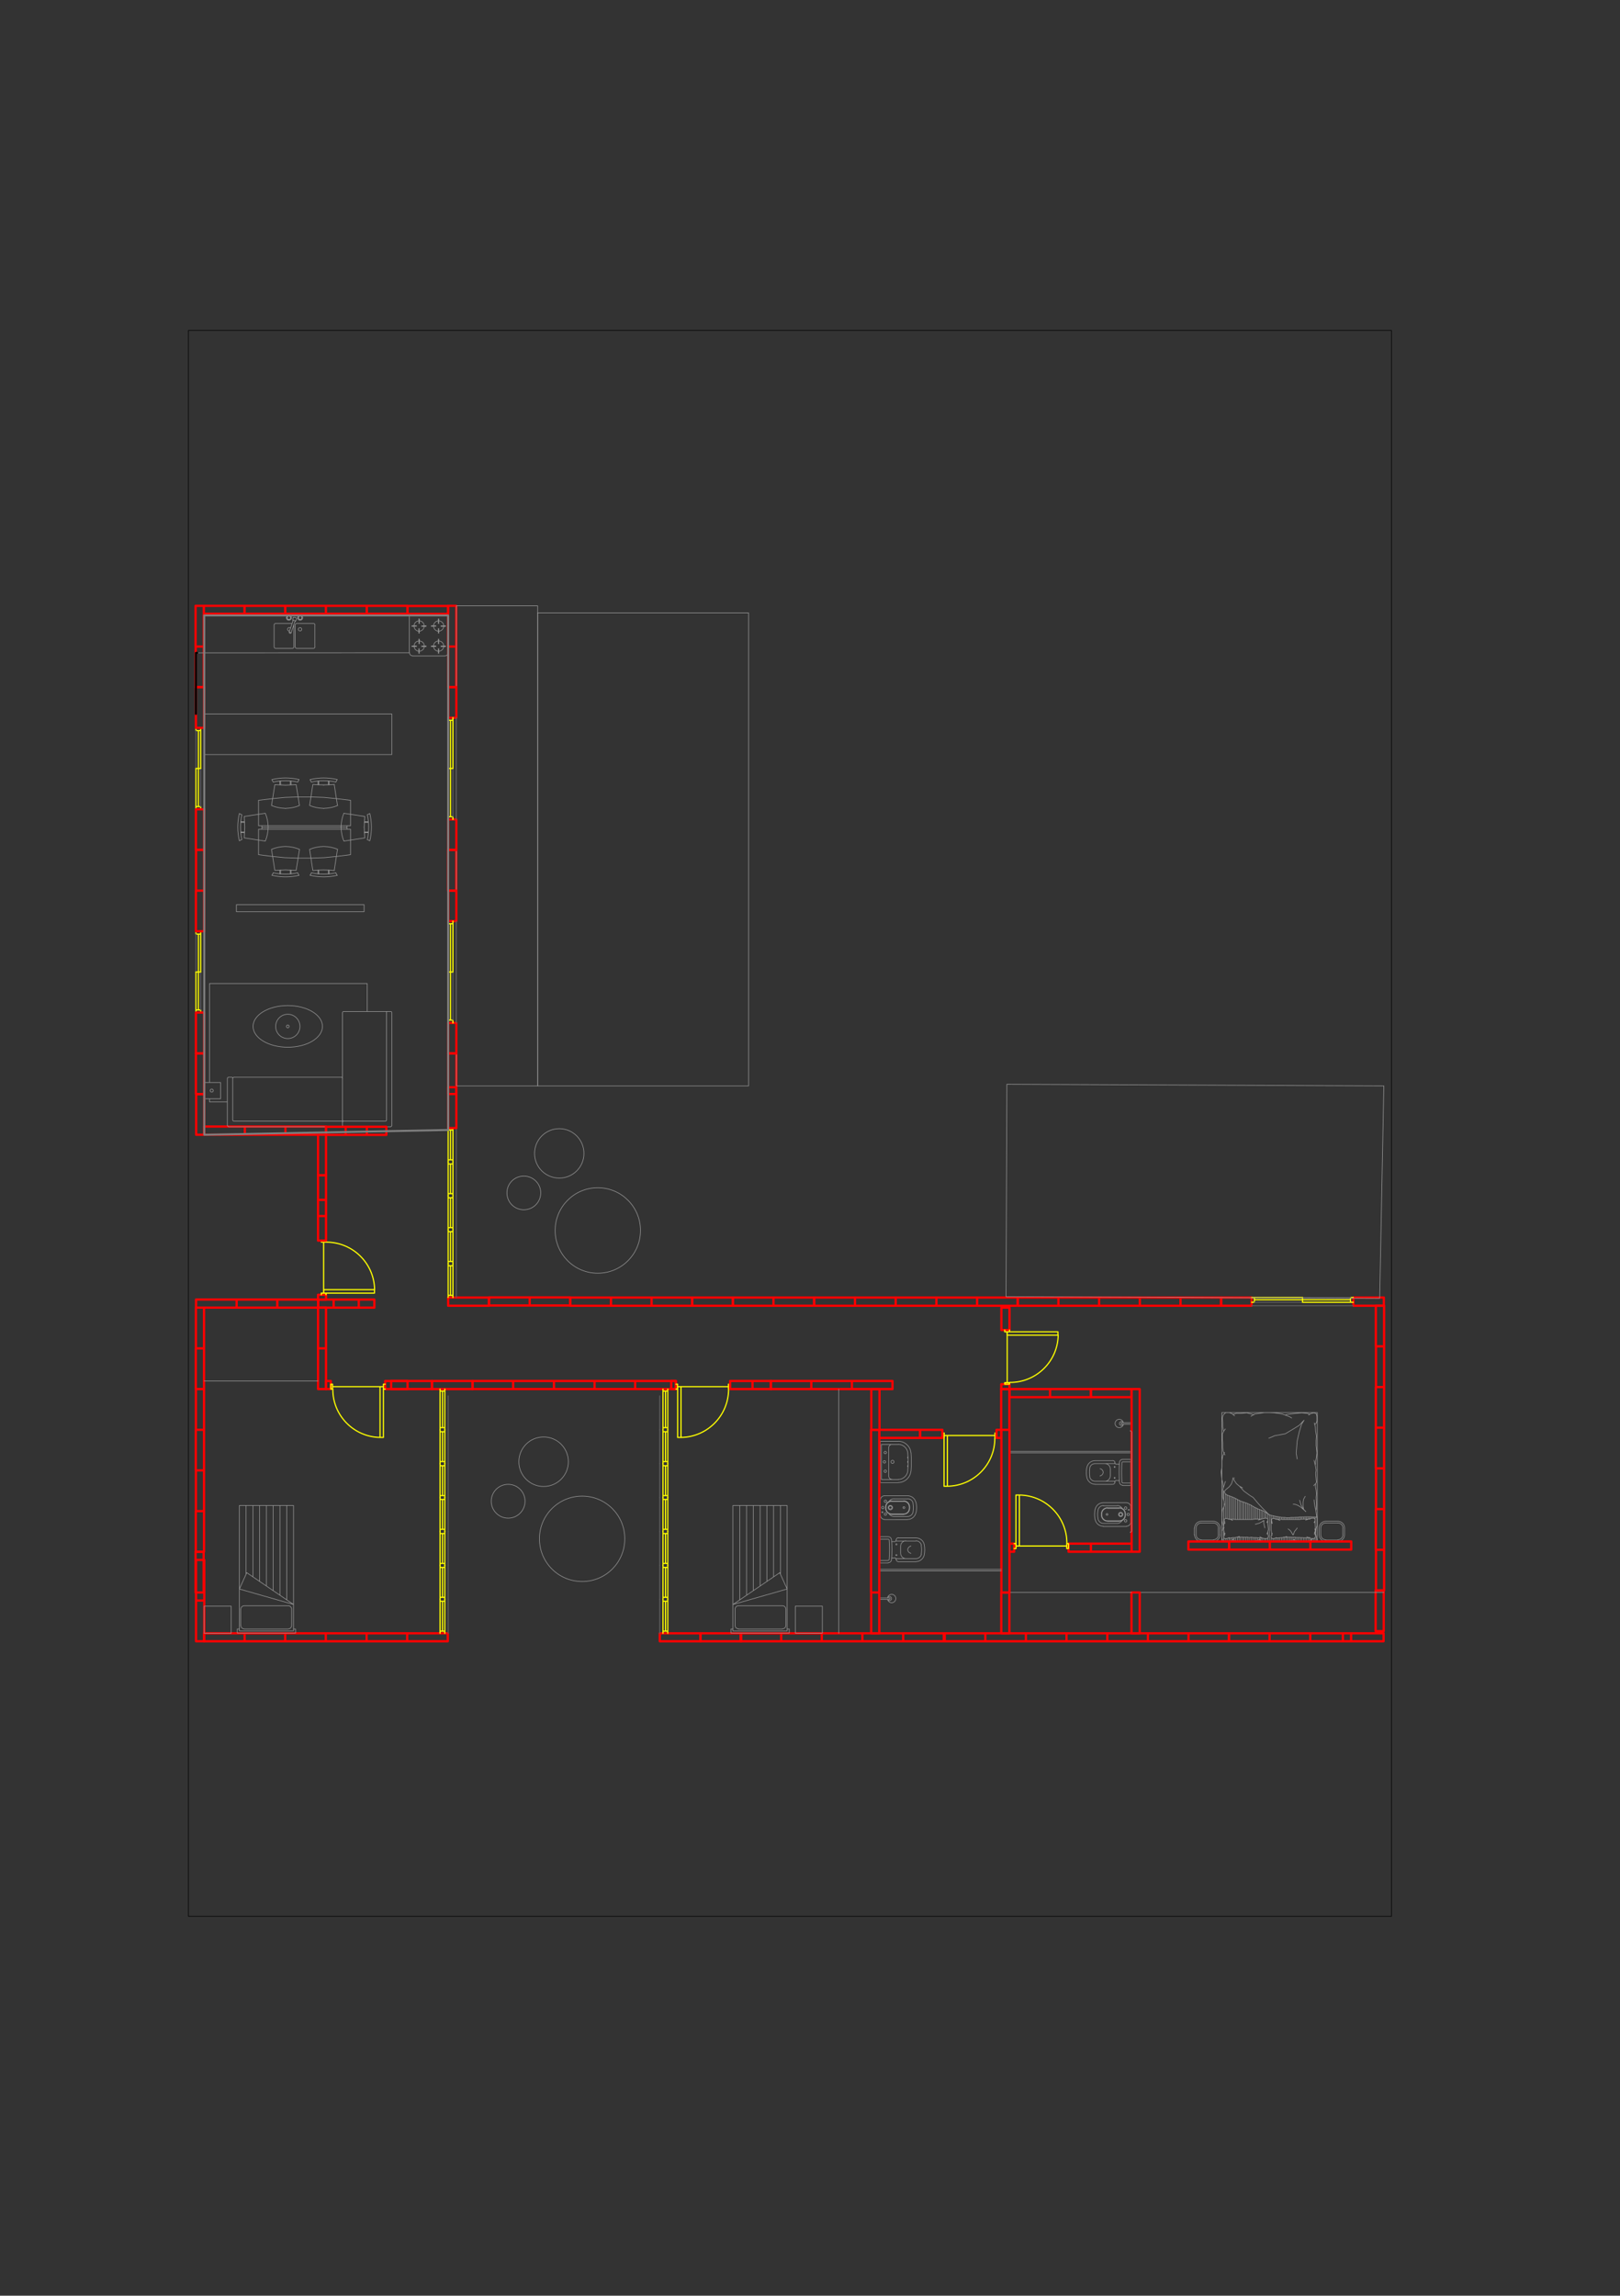 <svg version="1.2" xmlns="http://www.w3.org/2000/svg" viewBox="0 0 1361 1928" width="1361" height="1928">
	<rect x="0" y="0" width="1361" height="1928" fill="#333333" stroke="none"/>
	<title>probarcomedor-pdf</title>
	<defs>
		<clipPath clipPathUnits="userSpaceOnUse" id="cp1">
			<path d="m0 0h1361v1928h-1361z"/>
		</clipPath>
	</defs>
	<style>
		.s0 { fill: none;stroke: #ff0000;stroke-linecap: round;stroke-linejoin: round;stroke-width: 1.9 } 
		.s1 { fill: none;stroke: #ffff00;stroke-linecap: round;stroke-linejoin: round;stroke-width: 1 } 
		.s2 { fill: none;stroke: #5e5e5e;stroke-linecap: round;stroke-linejoin: round;stroke-width: .8 } 
		.s3 { fill: none;stroke: #000000;stroke-linecap: round;stroke-linejoin: round;stroke-width: 1.6 } 
		.s4 { fill: none;stroke: #989898;stroke-linecap: round;stroke-linejoin: round;stroke-width: .5 } 
		.s5 { fill: #989898;stroke: #989898;stroke-linecap: round;stroke-miterlimit:10;stroke-width: .5 } 
		.s6 { fill: none;stroke: #808080;stroke-linecap: round;stroke-linejoin: round;stroke-width: 1.6 } 
		.s7 { fill: none;stroke: #000000;stroke-linecap: round;stroke-linejoin: round;stroke-width: .5 } 
	</style>
	<g id="Page 1" clip-path="url(#cp1)">
		<path id="Path 2" class="s0" d="m273.9 1087.4v4h-6.7v-4z"/>
		<path id="Path 3" class="s1" d="m270 1086h3.9m-1.9 0v-2.9m1.9-41.2v1.3h-3.9v-1.3zm-4 44.1v1.4m4-1.4v1.4m-2-1.4h42.7m-42.7-2.9h42.7m0 2.9v-2.9m0.1 0c-0.3-22.2-18.5-40-40.7-39.9m-2.1 42.8v-42.8"/>
		<path id="Path 4" class="s0" d="m273.9 953v34.1h-6.7v-34.1zm109.5-68.3v34.1h-6.9v-34.1zm-109.4 61.4v6.9h-34.2v-6.9zm-68.3 0v6.9h-34.1v-6.9zm34.1 0v6.9h-34.1v-6.9zm-68.3-61.4v34.1h-6.9v-34.1z"/>
		<path id="Path 5" class="s1" d="m164.6 848.2h2.1m0-63.7h1.9m-4 31.8v31.9m2.1-63.7v63.7m1.9-63.7v-2.4m-4 2.4v-2.4m0 66.1v2.2m2.1-2.2h1.9v2.2m-1.9-65.9h-2.1m4 31.8v-31.8"/>
		<path id="Path 6" class="s2" d="m164.6 816.3v-31.8m4 31.8v31.9"/>
		<path id="Path 7" class="s1" d="m164.6 816.3h4"/>
		<path id="Path 8" class="s0" d="m171.5 850.4v34.3h-6.9v-34.3z"/>
		<path id="Path 9" class="s2" d="m171.5 782.1v68.3"/>
		<path id="Path 10" class="s0" d="m171.5 748v34.1h-6.9v-34.1zm0-34.2v34.2h-6.8v-34.2z"/>
		<path id="Path 11" class="s1" d="m164.6 677.4h2.1m0-63.8h1.9m-4 31.8v32m2.1-63.8v63.8m1.9-63.8v-2.3m-4 2.3v-2.3m0 66.1v2.3m2.1-2.3h1.9v2.3m-1.9-66.1h-2.1m4 31.8v-31.8"/>
		<path id="Path 12" class="s2" d="m164.6 645.4v-31.8m4 31.8v32"/>
		<path id="Path 13" class="s1" d="m164.6 645.4h4"/>
		<path id="Path 14" class="s0" d="m171.5 679.7v34.1h-6.9v-34.1z"/>
		<path id="Path 15" class="s2" d="m171.5 611.3v68.4"/>
		<path id="Path 16" class="s0" d="m171.5 577.1v34.2h-6.9v-34.2zm95.8 514.3v6.8h-34.3v-6.8zm-68.5 0v6.8h-34.1v-6.8zm34.1 0v6.8h-34.1v-6.8zm-61.5 6.8v34.2h-6.8v-34.2zm0 34.2v34.2h-6.9v-34.2zm0 34.2v34.2h-6.8v-34.2zm0 34.2v34.1h-6.9v-34.1zm0 34.1v34.2h-6.8v-34.2zm0 34.2v34.1h-6.9v-34.1zm34.1 102.6v6.7h-34.1v-6.7zm34.1 0v6.7h-34.1v-6.7zm34.1 0v6.7h-34.1v-6.7zm34.3 0v6.7h-34.3v-6.7zm34.1 0v6.7h-34.1v-6.7zm34.1 0v6.7h-34.1v-6.7z"/>
		<path id="Path 17" class="s3" d="m397 1166.6h170.9"/>
		<path id="Path 18" class="s0" d="m431.1 1159.8v6.8h-34.1v-6.8zm34.3 0v6.8h-34.3v-6.8zm34.1 0v6.8h-34.1v-6.8zm34.1 0v6.8h-34.1v-6.8zm34.1 0v6.8h-34.1v-6.8zm113.9 0v6.8h-34.1v-6.8zm34.1 0v6.8h-34.1v-6.8zm34.1 0v6.8h-34.1v-6.8zm-578.7 143.4v34.2h-6.8v-34.2zm485.2 68.5v6.7h-34.1v-6.7zm34.1 0v6.7h-34.1v-6.7zm34.1 0v6.7h-34.1v-6.7zm34.3 0v6.7h-34.3v-6.7zm34.1 0v6.7h-34.1v-6.7z"/>
		<path id="Path 19" class="s3" d="m479 1096.6h170.9"/>
		<path id="Path 20" class="s0" d="m513.3 1089.7v6.9h-34.3v-6.9zm34.1 0v6.9h-34.1v-6.9zm34.1 0v6.9h-34.1v-6.9zm68.3 0v6.9h-34.2v-6.9zm34.2 0v6.9h-34.2v-6.9z"/>
		<path id="Path 21" class="s3" d="m684 1096.6h170.9"/>
		<path id="Path 22" class="s0" d="m718.3 1089.7v6.9h-34.3v-6.9zm34.2 0v6.9h-34.2v-6.9zm34.2 0v6.9h-34.2v-6.9zm34.2 0v6.9h-34.2v-6.9zm34.2 0v6.9h-34.2v-6.9z"/>
		<path id="Path 23" class="s3" d="m854.9 1096.6h170.9"/>
		<path id="Path 24" class="s0" d="m889.2 1089.7v6.9h-34.3v-6.9zm34.2 0v6.9h-34.2v-6.9zm34.2 0v6.9h-34.2v-6.9zm34.2 0v6.9h-34.2v-6.9zm34.2 0v6.9h-34.2v-6.9zm136.8 6.9v34.1h-6.9v-34.1zm0 34.1v34.2h-6.8v-34.2zm0 34.2v34.1h-6.9v-34.1zm0 34.1v34.2h-6.9v-34.2zm0 34.2v34.2h-6.8v-34.2zm0 34.2v34.2h-6.9v-34.2zm0 34.2v34.1h-6.8v-34.1zm-335 70.1v6.7h-34.1v-6.7zm34.1 0v6.7h-34.1v-6.7zm34.1 0v6.7h-34.1v-6.7zm34.3 0v6.7h-34.3v-6.7zm34.1 0v6.7h-34.1v-6.7zm34.1 0v6.7h-34.1v-6.7zm34.1 0v6.7h-34.1v-6.7zm-649.3-657.9v34.2h-6.9v-34.2zm0-170.8v34.1h-6.8v-34.1zm0-34.2v34.2h-6.9v-34.2zm-41 0v6.7h-34.1v-6.7zm-68.5 0v6.7h-34.1v-6.7zm34.3 0v6.7h-34.3v-6.7zm-68.5 0v6.7h-34.1v-6.7zm-34.2 0v6.7h-34.1v-6.7zm-34.2 34.2v34.1h-6.8v-34.1zm0-34.2v34.2h-6.9v-34.2zm895.4 862.9v6.7h-34.2v-6.7zm34.2 0v6.7h-34.2v-6.7zm34.3 0v6.7h-34.3v-6.7zm27.3 0v6.7h-34.2v-6.7z"/>
		<path id="Path 25" class="s4" d="m1106.7 1186.3v108.4h-80.2v-108.4zm-83.1 97c0-2.4-1.9-4.3-4.3-4.3m-0.1 0.1h-10m0.1-0.1c-2.4 0-4.4 1.9-4.4 4.3m0 0v5.7m0-0.1c0 2.4 2 4.3 4.4 4.3m-0.1 0.2h10m0.1-0.2c2.4 0 4.3-1.9 4.3-4.3m-0.1 0.1v-5.7m1.5 0c0-3.2-2.6-5.7-5.7-5.7m-0.1 0h-10m0.1 0c-3.2 0-5.7 2.5-5.7 5.7m-0.2 0v5.7m0.2-0.1c0 3.1 2.5 5.7 5.7 5.7m-0.1 0.1h10m0.1-0.1c3.1 0 5.7-2.6 5.7-5.7m-0.2 0.1v-5.7m89.1-4.3c-2.4 0-4.3 1.9-4.3 4.3m4.2-4.2h10.1m4.3 4.2c0-2.4-1.9-4.3-4.3-4.3m4.2 4.3v5.7m-4.2 4.2c2.4 0 4.3-1.9 4.3-4.3m-4.3 4.5h-10.1m-4.2-4.5c0 2.4 1.9 4.3 4.3 4.3m-4.3-4.2v-5.7m4.3-5.7c-3.1 0-5.7 2.5-5.7 5.7m5.6-5.7h10.1m5.7 5.7c0-3.2-2.5-5.7-5.7-5.7m5.7 5.7v5.7m-5.7 5.6c3.2 0 5.7-2.6 5.7-5.7m-5.7 5.8h-10.1m-5.6-5.8c0 3.1 2.6 5.7 5.7 5.7m-5.7-5.6v-5.7m-41.7-11.1v22.5m-1.4-23.6l-0.1 4.7m0.1 15.8v3m0-8v1.8m0-11.2v1.6m-1.5-8.5v4.7m0 17v2.6m-1.3-25.1v5.6m0 16.9v2.6m-1.5-25.9v6.7m0 16.4v2.5m-1.4-26.2v7.7m0 15.8v2.2m-1.4-26.2v8.1m0 15.9v1.8m-1.5-26.4v8.7m0 15.7v2.1m-1.4-27.2v9.4m0 15.6v2.6m-1.3-28.2v10.1m0 15.5v2.9m-1.5-29.4v11.3m0 15.1v3.1m-1.4-30.3v12.1m0 14.9v3.5m-1.5-31.2v12.8m0 15.2v3.3m-1.4-32v13.5m0 14.8v3.7m-1.4-32.5v14m0 14.9v3.7m-1.5-33v14.4m0 14.9v3.7m-1.3-33.6v15m0 14.8v3.8m-1.6-34.1v15.5m0 14.8v3.7m-1.3-34.7v16.2m0 14.8v3.6m-1.4-35.3v16.9m0 14.8v3.3m-1.5-35.7v17.6m0 15.2v2.6m-1.4-36.1v18.1m0 15.4v2.3m-1.4-36.4v18.7m0 15.5v2m-1.5-36.8v19.3m0 15.8v2.3m-1.3-37.9v19.6m0 15.9v2.9m-1.5-39v19.9m0 16.6v2.5m-1.4-40v20.8m0 16.8v2.1m-1.4-42.3v8m0 22.5v11.5m0-28.4v16.9m-1.5-9.1v2.9m0 9.6v6.3m41.3-19.5v12.7m0.1 5.9l-0.1 3.5m1.5-21.8v2.4m0 16.8v2.6m1.4-21.4v2.1m0 16.4v2.9m1.5-21.1v2.1m0 15.9v3m1.4-20.7v2m0 15.7v3m1.3-20.6v1.9m0 15.5v3.2m1.5-20.3v1.6m0 15.4v3.2m1.4-20.1v1.7m0 15.1v3.1m1.4-19.9v1.7m0 14.8v3.4m1.5-19.7v1.5m0 14.8v3.3m1.4-19.6v1.5m0 14.8v3.1m1.5-19.4v1.5m0 14.8v3.1m1.3-19.6v1.7m0 14.9v2.9m1.4-19.5v1.7m0 14.9v2.4m1.5-19.1v1.8m0 14.9v2.6m1.4-19.3v1.8m0 15.1v2.8m1.4-19.8v1.9m0 15.1v3.3m1.5-20.5v2.1m0 15.1v3.4m1.3-20.6v1.8m0 15.5v3.4m1.5-20.7v1.8m0 15.6v3.3m1.4-20.8v1.8m0 15.7v3.2m1.4-20.7v1.8m0 15.7v3.1m1.5-20.6v1.8m0 15.6v2.9m1.4-20.3v1.5m0 16.4v1.8m1.5-19.6v1.1m0 16.9v1.9m1.4-19.9v1m0 17v2.5m1.3-20.5v6.2m0 11v3.5m1.5-19.9v6.8m-51.8-1.5l0.9-0.2 1-0.3 0.7-0.2 0.7-0.2 0.5-0.2 0.4-0.3 0.5-0.2 0.4-0.2 0.4-0.3 0.2-0.1 0.3-0.2 0.3-0.3 0.3-0.1 0.1-0.1h0.3v-0.2h0.1 0.2v0.2 0.1l-0.2 0.1v0.3 0.2 0.1 0.3 0.2 0.2 0.3 0.4 0.2l0.2 0.5 0.1 0.2v0.4l0.1 0.5 0.2 0.5 0.1 0.4 0.1 0.6 0.2 0.5m19.5 0.8l0.2 0.2 0.3 0.2 0.3 0.2 0.1 0.1 0.2 0.2 0.2 0.1 0.2 0.1 0.1 0.2 0.1 0.1 0.2 0.1 0.1 0.2 0.2 0.1v0.3l0.1 0.1 0.1 0.2 0.2 0.1 0.1 0.1 0.1 0.2v0.2l0.2 0.2 0.1 0.1 0.1 0.2v0.2l0.2 0.2 0.1 0.1v0.3l0.2 0.1 0.1 0.2v0.1l0.1 0.1v0.2h0.2 0.1 0.1v-0.2-0.1h0.2v-0.1l0.1-0.2v-0.1-0.2l0.2-0.1v-0.1-0.3l0.1-0.1v-0.2l0.1-0.1v-0.2-0.1l0.2-0.3v-0.1l0.1-0.1v-0.2l0.1-0.1v-0.1l0.2-0.2h0.1v-0.1l0.2-0.2 0.1-0.1h0.1v-0.1l0.2-0.2 0.1-0.1 0.1-0.3 0.3-0.3 0.4-0.5 0.4-0.7m-61.8-1.5l-0.6 2.5-0.9 2.2v2.4 2.5l0.7 2.3 3 0.9h2.9l2.4-1.3 1.4-1.1m-1.8 1.3l1.2 0.2 2.8 0.6 1.9 0.3 2.6 0.2h2.6l4.1-0.1 3.5-0.4 3-0.7 2.3-0.7m-1.8 0.4l2.2 0.7 1.8 0.7h2.9l2.9 0.1h3l4.8-0.1 6-0.4 4.4-0.3 2.5-1.1m-59.4-9.7l-0.4-1.1-0.4-1.3-0.2-0.9-0.4-1-0.3-1.8-0.1-2.4 0.1-1.8v-2.2l0.3-2.6 0.8-1.7 0.7-1.9 0.3-1.5m57.5 30.3l1.1 0.3 1.1 0.4 0.9 0.1 0.8 0.3 0.9 0.2 0.7 0.1h0.6l0.6 0.1h0.7 0.5 0.6 0.5 0.4 0.6l0.5-0.1h0.4l0.6-0.1h0.5l0.6-0.2 0.5-0.1 0.7-0.3 0.7-0.4 0.8-0.4 1-0.6m-1.8 1l0.4 0.1 0.6 0.2 0.4 0.2 0.4 0.2 0.4 0.1 0.4 0.2 0.4 0.1h0.3l0.3 0.1h0.4 0.3 0.2l0.2-0.1 0.2-0.1 0.2-0.2 0.1-0.1v-0.3l0.2-0.3v-0.2-0.5-0.4-0.2l-0.2-0.5v-0.4l-0.1-0.4v-0.4l-0.2-0.4v-0.4l-0.1-0.4-0.1-0.3v-0.4l-0.2-0.4v-0.4l-0.1-0.4v-0.5l-0.1-0.5-0.2-0.5v-0.6l-0.1-0.7-0.2-0.7m0.7 3.6l0.4-4 1-3.1v-2.8l-0.7-5.3-0.7-5-0.7-2.8-0.4-2.8-0.2-2.2m1.7 8.5l0.3-3.5v-2.1l-0.3-4.7 0.3-3.4-0.3-2.9-0.6-3.1 0.2-2.2m-1.7 1.5l1.5-1.5 0.9-1.4-0.3-2.7-0.4-4.7 0.4-2.7-0.4-2.9-0.7-2.9-0.6-2.5m-75.6 38.8v-4.1l-1.1-3.9v-2.8-3.3l1.5-4.9 0.7-2.1m-1.8 5.4v-1.8l-0.4-2.5-0.7-2.4-0.3-2.5-0.4-4.3 0.7-3.9v-5.3l0.7-4.2 1.5-2.9m37.7 52.3l-1.1-0.6-0.9-0.5-0.7-0.6-0.7-0.4-0.6-0.3-0.5-0.2-0.4-0.3-0.4-0.3-0.4-0.1-0.5-0.3-0.4-0.1-0.5-0.2-0.4-0.1-0.6-0.2-0.5-0.2-0.6-0.2-0.5-0.2-0.6-0.3-0.5-0.3-0.7-0.3-0.5-0.2-0.6-0.4-0.7-0.3-0.5-0.3-0.6-0.4-0.5-0.3-0.4-0.3-0.6-0.2-0.4-0.3-0.5-0.1-0.5-0.3-0.5-0.3-0.4-0.1-0.6-0.3-0.4-0.1-0.5-0.3-0.6-0.1-0.4-0.2-0.4-0.1-0.4-0.2-0.4-0.1-0.4-0.1-0.4-0.2-0.5-0.1-0.4-0.1-0.4-0.2-0.4-0.1-0.4-0.3-0.6-0.3-0.6-0.2-0.6-0.3-0.5-0.4-0.7-0.3-0.7-0.4-0.6-0.3-0.6-0.3-0.6-0.2-0.7-0.3-0.5-0.3-0.6-0.1-0.4-0.2-0.5-0.2-0.4-0.2-0.6-0.1-0.3-0.1-0.4-0.2-0.4-0.1-0.3-0.2-0.2-0.1-0.3-0.1-0.3-0.3-0.3-0.1-0.1-0.2-0.3-0.1-0.1-0.2-0.1-0.1-0.2-0.3-0.1-0.1-0.2-0.3v-0.1l-0.1-0.2v-0.2-0.2-0.2-0.3l0.1-0.1v-0.3l0.2-0.2 0.1-0.2 0.3-0.3 0.1-0.1 0.3-0.3 0.1-0.2 0.3-0.2 0.3-0.2 0.3-0.2 0.1-0.2 0.3-0.3 0.2-0.1 0.2-0.1 0.3-0.3 0.2-0.1 0.2-0.3 0.2-0.1 0.3-0.3 0.2-0.3 0.2-0.3 0.2-0.2 0.2-0.3 0.2-0.3 0.3-0.3 0.2-0.4 0.2-0.4 0.2-0.4 0.2-0.4 0.1-0.7 0.3-0.5 0.1-0.9 0.2-0.9 0.1-1.1m1.1 0l-0.4 1.3 0.7 1.4 1.5 2.2 2.4 2.1 2.8 1.5m-2.1-0.8l3.2 3.5 4.9 3.6 2.9 1.8 4.1 4.9 3.3 3.6 3.4 3.4 2.9 2.9m-0.4-0.3l2.6 0.7 2.3 0.5 2.1 0.4 1.8 0.3 1.6 0.3 1.5 0.1h1.4l1.4 0.2h1.2 1.3l1.2-0.2h1.2 1.3l1.2-0.1h1.4l1.2-0.1 1.2-0.2h1.5 1.5l1.7-0.1h2.1 2.3l2.6 0.1 3 0.2m-73.9 17.1l-1.1 0.4-1.4 0.4h-1.4l-0.8-0.8 0.2-1.4 0.5-1.2 0.4-1.1m-0.4 1.8l-0.3-1.8-0.1-1.1-0.3-1.9v-1.4-1.8l0.2-1.5 0.4-1.2 0.2-1.1m0.2 1.8l-0.2-1-0.4-1.1v-1.4l0.9-0.6 0.9-0.2 1.2 0.4 1.4 0.3 1.3 0.4 0.8 0.4 0.5 0.3m-3.3-1h4.1l1.8 0.2h2.5 2.7 1.8 2.2 2.2 2.3l2.4-0.3 2.7-0.1 3 0.1m-2.8 0.8l0.4-0.1 0.4-0.1 0.4-0.2 0.4-0.1 0.3-0.2 0.4-0.1 0.3-0.1h0.2l0.4-0.2h0.3l0.2-0.1h0.2l0.3-0.1h0.3l0.3-0.2h0.1 0.3 0.2l0.3-0.1h0.2 0.2 0.3 0.1 0.3l0.2 0.1h0.1 0.1l0.2 0.2h0.1l0.1 0.1h0.2v0.1l0.1 0.2v0.1l0.1 0.1v0.2 0.1 0.2 0.2 0.2 0.2l-0.1 0.2v0.2l-0.1 0.2-0.2 0.3-0.1 0.2-0.1 0.3-0.3 0.3m0.5-1.3l0.4 2 0.3 3.1 0.2 1.9-0.5 2-0.4 1.1-0.4 0.8m-32.3 3.3l1.7 0.1 1.8-0.4h1.9l2.1-0.4 1.8-0.6m-1.9 0.6h2.6 1.9l1.9 0.1 2.2-0.1 1.4 0.4 1.9-0.3 1.9 0.3h1.8l1.5 0.1 1.4 0.2h2.7m-2.3-1l1.4 0.7 1.2 0.5 2.1 0.3 1.5-0.1 0.8-0.7 0.3-1.2-0.2-0.9-0.3-0.8-0.2-1.6m7.5 4.5l-0.4 0.1-0.3 0.2-0.4 0.1-0.3 0.1h-0.2l-0.2 0.2h-0.2-0.3-0.2l-0.2 0.1h-0.2-0.1l-0.3-0.1h-0.1-0.1-0.2l-0.1-0.2h-0.2l-0.1-0.1v-0.1h-0.1l-0.2-0.2v-0.1-0.1l-0.1-0.2v-0.1-0.1-0.2-0.1l0.1-0.3v-0.1-0.3l0.2-0.1v-0.3l0.1-0.2 0.1-0.2v-0.3l0.2-0.4 0.1-0.3 0.2-0.4m-0.2 1.8l-0.4-1.8-0.1-1.1-0.3-1.9v-1.4-1.8-1.5l0.5-1.2 0.2-1.1m0.3 1.8l-0.3-1-0.3-1.1v-1.4l0.7-0.6 0.9-0.2 1.3 0.4 1.5 0.3 1.1 0.4 0.8 0.4 0.7 0.3m-3.4-1h1.5 1.1 0.8 0.8 0.6l0.4 0.2h0.4 0.3 0.4 0.3 0.2 0.4 0.3 0.3 0.4 0.3 0.2 0.5 0.2 0.3 0.4 0.3 0.3 0.4 0.3 0.2 0.2 0.2 0.3 0.3 0.1 0.3 0.3 0.2 0.3 0.3 0.3 0.2 0.3 0.3 0.3 0.2 0.3 0.3 0.3 0.2 0.3 0.3 0.3 0.2 0.3 0.3 0.3 0.2 0.4 0.3 0.3 0.3l0.2-0.2h0.3 0.4 0.3l0.4-0.1h0.3 0.5 0.4l0.6-0.1h0.7 0.8 1 1.1l1.3 0.1m-3.7 0.8l0.4-0.1 0.5-0.1 0.2-0.2 0.4-0.1 0.5-0.2 0.2-0.1 0.4-0.1h0.3l0.3-0.2h0.3l0.2-0.1h0.3l0.3-0.1h0.1l0.3-0.2h0.3 0.2 0.2l0.3-0.1h0.2 0.3 0.1 0.3 0.2l0.1 0.1h0.3 0.1l0.1 0.2h0.2v0.1h0.1l0.1 0.1v0.2l0.2 0.1v0.1l0.1 0.2v0.1 0.2 0.2 0.2l-0.1 0.2v0.2l-0.2 0.2v0.2l-0.1 0.3-0.1 0.2-0.3 0.3-0.1 0.3m0.5-0.8l0.4 1.5 0.2 3.1 0.1 1.9-0.3 2-0.4 1.1-0.4 0.8m-6.2 2.3l0.6 0.3 0.4 0.1 0.4 0.3 0.3 0.1 0.2 0.2h0.3l0.3 0.1 0.3 0.1h0.2 0.3l0.2 0.2h0.2 0.3 0.3 0.1 0.3 0.3 0.1 0.1 0.3 0.2 0.1 0.3l0.1-0.2h0.1 0.2l0.1-0.1v-0.1h0.1l0.2-0.2v-0.1h0.1v-0.1l0.2-0.2v-0.1-0.1l0.1-0.2v-0.1-0.2-0.1-0.1-0.2-0.1-0.1-0.2l-0.1-0.1v-0.2-0.1-0.1l-0.2-0.2v-0.1l-0.1-0.3v-0.4l-0.2-0.4-0.1-0.6-0.1-0.5m-26.2 4.4h1.2 1 0.8 0.7 0.4 0.5 0.3 0.3 0.4 0.3l0.3 0.1h0.1 0.3 0.2 0.3 0.3 0.3 0.2 0.2 0.2 0.3 0.3 0.3 0.1 0.3 0.1 0.3 0.1l0.3 0.2h0.1 0.3 0.2 0.2 0.2 0.2 0.3 0.1 0.3 0.3 0.1 0.3 0.3 0.3 0.2 0.2l0.2 0.1h0.3 0.3 0.1 0.3 0.1 0.3 0.3 0.1 0.3 0.1l0.3 0.1h0.1 0.3 0.2 0.2 0.2 0.2 0.2 0.3 0.2 0.3 0.4 0.6 0.7l0.8-0.1 0.9-0.1m-28.8 0.4h0.6 0.5 0.4 0.5 0.4l0.4-0.2h0.3 0.2 0.3 0.4l0.3-0.1h0.3 0.2 0.3 0.3 0.3l0.4-0.1h0.2l0.5-0.2h0.4l0.4-0.1 0.5-0.1 0.6-0.2 0.7-0.3m15.9-21.2l-0.6-0.3-0.4-0.4-0.4-0.3-0.4-0.4-0.4-0.3-0.4-0.4-0.3-0.2-0.4-0.3-0.3-0.4-0.4-0.3-0.3-0.1-0.4-0.3-0.3-0.3-0.4-0.1-0.4-0.3-0.3-0.3-0.4-0.1-0.5-0.3-0.4-0.1-0.6-0.3-0.5-0.1-0.6-0.2h-0.7l-0.7-0.1m10.5 6.3l-1.8-2.1-0.4-2.4v-3.5l0.4-2.4 1.4-2.5m-1.8 10.4l-1.7-2.9-0.8-3-0.4-1.2m12.7-63.4l1.4-1.7 0.4-1.6v-3.4l-0.4-2.4-1.8-0.9-2.4 0.4-1.8 1.1-0.7 0.3m-71.3 13.5l-0.7-3.6v-3.4l-0.3-4 0.7-2.5 2.1-2h3.1l2.5 1.1 1.8 1.6m-1.4-1l2.9-1.1h3.8l5-0.4 3.5 0.9 2.5 0.9m-2.5 1.1l2.8-1.8 4.2-0.7 4.3-0.6h4.6l3.9 0.2 3.5 0.4 3.2 0.7 3.1 1.1 2.9 1.1 1.7 1m-5.2-2.5l0.6-0.3 4.6-0.6 3.5-0.5 5-0.4 4.6 0.4 2.1 0.7m-4.8 5.1l-4.1 4.3-4.5 2.8-7.2 4.3-8.8 1.6-5 2.1m39.1 22.2l0.2-2.5 0.7-3.8 0.4-3.6-0.7-6.3v-4l0.3-3.8-0.7-4.2-0.2-3.2-0.5-2.1-0.4-1.5m-75.1 26.9l-1.4-3.1-0.4-3.2v-3.6l-0.3-3.5v-4.3l1.4-2.7 1.1-1.5m66.1-7.3l-2.1 3.4-2 6.6-1.7 7.6-0.8 10 0.8 5"/>
		<path id="Path 26" class="s0" d="m1051.5 1089.7v6.9h-25.7v-6.9zm111.1 0v6.9h-25.6v-6.9z"/>
		<path id="Path 27" class="s1" d="m1053.8 1089.7v1.9m80.8 0v2.1m-40.3-4h-40.5m80.8 1.9h-80.8m80.8 2.1h2.3m-2.3-4h2.3m-83.1 0h-2.3m2.3 1.9v2.1h-2.3m83.1-2.1v-1.9m-40.3 4h40.3"/>
		<path id="Path 28" class="s2" d="m1094.3 1089.7h40.3m-40.3 4h-40.5"/>
		<path id="Path 29" class="s1" d="m1094.3 1089.7v4"/>
		<path id="Path 30" class="s2" d="m1136.9 1096.6h-85.4"/>
		<path id="Path 31" class="s4" d="m937.8 1243.3c-0.6 0-1.1 0.5-1.1 1.2m0-15.9c0 0.6 0.5 1.1 1.1 1.1m-0.9 2.3c0-0.3-0.2-0.5-0.4-0.5-0.3 0-0.5 0.2-0.5 0.5 0 0.3 0.2 0.5 0.5 0.5 0.2 0 0.4-0.2 0.4-0.5zm-4.1 1.8c0-2.6-2-4.6-4.6-4.6m-8.2 0c-2.2 0-4.1 1.5-4.5 3.7m4.5-6.2c-3.4 0-6.2 2.4-6.9 5.7m6.8-5.7h10.9m-10.9 2.5h16.6m0.2-0.8c0-1-0.9-1.8-1.9-1.8m-4 0.1h4m1.7 1.8v0.1m-23.4 12.2c0.7 3.3 3.5 5.7 6.9 5.7m-0.1 0.1h10.9m5.7-2.6h-16.6m-4.3-11.2c-0.4 2.4-0.4 5 0 7.5m-2.5-8c-0.6 2.8-0.6 5.7 0 8.5m2.4-0.5c0.4 2.1 2.3 3.7 4.5 3.7m12.8-10.2v5.7m-8.6 0c1.5-0.3 2.5-1.5 2.6-3m0 0c-0.1-1.5-1.1-2.7-2.6-3m0.1 0q0 0 0 0m3.9 10.5c2.6 0 4.6-2.1 4.6-4.6m-8.5 0.3q0 0 0 0m12.6 1.5c0-0.3-0.2-0.5-0.4-0.5-0.3 0-0.5 0.2-0.5 0.5 0 0.2 0.2 0.5 0.5 0.5 0.2 0 0.4-0.3 0.4-0.5zm-0.4 3.6v-0.3m-1.7 2.1c1 0 1.9-0.8 1.9-1.9m-5.9 1.9h4m7.8-18.2q-0.3 4-0.3 8.1m-1.8-8.3q-0.3 4.2-0.3 8.3m9.8-10.9v22m0-19.9h-6.7m6.7-2.1h-6.7m0 0c-1.5 0-2.7 1.1-2.8 2.6m2.8-0.5c-0.4 0-0.7 0.3-0.7 0.7m-4.8 1.3h2.4m0.3 15.1c0.1 1.5 1.3 2.6 2.8 2.6m-1-10.9q0 4.1 0.3 8.2m-2.4-8.2q0 4.2 0.3 8.3m9.5 0.7h-6.7m-0.7-0.8c0 0.4 0.3 0.7 0.7 0.7m-5.5-2h2.4m9.8 4.2h-6.7m6.7 18c0-2-1.7-3.6-3.7-3.6m0 19.8c2 0 3.7-1.6 3.7-3.6m-23.1-13.6h11.7m-11.7-2.6h10m-6.5 4.2c-2.5 0-4.7 1.9-5.1 4.5m5.1-4.1c-2.3 0-4.3 1.8-4.7 4.1m12.9 8.7h-11.7m0 2.6h19.4m-21-8.9c0.4 2.6 2.6 4.5 5.1 4.5m-4.7-4.5c0.4 2.3 2.4 4.1 4.7 4.1m-5.1-5.3q0 0.6 0.1 1.2m0.3-1.2q0 0.6 0.1 1.2m-5.8-5.5c-0.6 2.8-0.6 5.7 0 8.6m2.5-8c-0.5 2.4-0.5 5 0 7.4m4.5-13.6c-3.4 0-6.3 2.3-6.9 5.6m6.9-3.2c-2.2 0-4.1 1.6-4.5 3.7m2.9 2.5q-0.1 0.7-0.1 1.3m0.5-1.2q-0.1 0.6-0.1 1.2m-5.6 4.3c0.6 3.3 3.5 5.6 6.9 5.6m-4.5-6.1c0.4 2.1 2.3 3.7 4.5 3.7m18.5-6.3q0.1-0.6 0.1-1.2m-0.5 1.2q0.1-0.6 0.1-1.2m-3.7 1.3c-0.7 0-1.3-0.6-1.3-1.3 0-0.7 0.6-1.3 1.3-1.3 0.8 0 1.3 0.6 1.3 1.3 0 0.7-0.5 1.3-1.3 1.3zm1.7-2c-0.3-0.8-1.2-1.3-2-1.1-0.9 0.2-1.5 0.9-1.5 1.8 0 0.9 0.6 1.6 1.5 1.8 0.8 0.2 1.7-0.3 2-1.1m5.7-0.7c0-0.6-0.5-1-1.1-1-0.5 0-1 0.4-1 1 0 0.6 0.5 1 1 1 0.6 0 1.1-0.4 1.1-1zm-18.5-5.6h10m-10 0.5h10m-3.5-4.8h9.4m-15.5 9.9c0-0.4-0.4-0.8-0.8-0.8-0.4 0-0.7 0.4-0.7 0.8 0 0.4 0.3 0.7 0.7 0.7 0.4 0 0.8-0.3 0.8-0.7zm11.8-5.3c-0.9-1.4-2.4-2.2-3.9-2.2m6.8 6.3c-0.3-2.6-2.5-4.5-5.1-4.5m4.7 4.5c-0.3-2.3-2.3-4.1-4.7-4.1m2.8 6c0.2-0.4 0.2-1 0-1.4m3.5-4.7c0-0.5-0.5-1-1-1-0.6 0-1.1 0.5-1.1 1 0 0.6 0.5 1.1 1.1 1.1 0.5 0 1-0.5 1-1.1zm-1.5 5.4q0-0.6-0.1-1.2m0.5 1.2q0-0.6-0.1-1.3m3.2-2.5c0-0.3-0.2-0.5-0.4-0.5-0.3 0-0.5 0.2-0.5 0.5 0 0.2 0.2 0.4 0.5 0.4 0.2 0 0.4-0.2 0.4-0.4zm-18.3 9.6h10m-10-0.5h10m0 0.4c2.6 0 4.8-1.9 5.1-4.5m-5.1 4.1c2.4 0 4.4-1.8 4.7-4.1m-6.4 6.3c1.5 0 3-0.9 3.9-2.2m4.1 0c0-0.5-0.5-1-1-1-0.6 0-1.1 0.5-1.1 1 0 0.6 0.5 1.1 1.1 1.1 0.5 0 1-0.5 1-1.1zm3.3-11.5v12.6m-101.9-59.3h102.6m-102.6 1.1h102.6m-8.5-25.2h8.5m-8.5 1.2h8.5m-6.9-1.3c-0.3-0.7-1.1-1.1-1.9-1-0.8 0.2-1.4 0.9-1.4 1.8 0 0.8 0.6 1.5 1.5 1.6 0.8 0.1 1.6-0.3 1.8-1.1m-1.6-1.3c-0.2 0.2-0.3 0.5-0.3 0.7 0 0.3 0.1 0.5 0.3 0.7m1.5-1.4c-0.3-1.8-2-3-3.8-2.8-1.8 0.2-3.1 1.8-3.1 3.6 0.1 1.8 1.5 3.3 3.3 3.4 1.8 0.1 3.4-1.2 3.7-2.9"/>
		<path id="Path 32" class="s0" d="m950.7 1296.4v6.8h-34.2v-6.8zm-102.6-95.6v136.6h-6.8v-136.6zm109.4-34.2v136.6h-6.8v-136.6zm-109.5 0v34.2h-6.9v-34.2zm102.6 0v6.8h-34.1v-6.8zm-98.6 129.8v6.8h-4v-6.8zm64.5 0v6.8h-18.8v-6.8zm246 39.3v34.2h-6.8v-34.2z"/>
		<path id="Path 33" class="s4" d="m1162.6 1337.4h-205.1"/>
		<path id="Path 34" class="s0" d="m1066.8 1294.6v6.8h-34.1v-6.8zm34.1 0v6.8h-34.1v-6.8zm34.3 0v6.8h-34.3v-6.8zm-102.6 0v6.8h-34.2v-6.8zm-75.1 42.8v34.3h-6.9v-34.3z"/>
		<path id="Path 35" class="s4" d="m950.7 1337.4h-102.6m102.6-134.4v82.7m-1.3 1.2c0.7 0 1.3-0.6 1.3-1.3m0-82.7c0-0.7-0.6-1.3-1.3-1.3"/>
		<path id="Path 36" class="s0" d="m916.5 1166.6v6.8h-34.3v-6.8zm-34.3 0v6.8h-34.1v-6.8zm-34.2 170.8v34.3h-6.8v-34.3z"/>
		<path id="Path 37" class="s1" d="m853.6 1300.5v-4.1m0 2h2.8m41.3-2v4.1h-1.5v-4.1zm-44.2 4.1h-1.5m1.5-4.1h-1.5m1.5 2v-42.8m2.9 42.8v-42.8m-2.9 0h2.9m39.9 40.7c0.2-22.2-17.6-40.4-39.8-40.7m-3 42.8h42.7"/>
		<path id="Path 38" class="s0" d="m848.1 1162.5v4.1h-6.9v-4.1zm0-64.3v18.8h-6.8v-18.8z"/>
		<path id="Path 39" class="s1" d="m844.1 1118.5h4m-2 0v2.8m2 39.9v1.3h-4v-1.3zm-4-42.7v-1.5m4 1.5v-1.5m-1.9 1.5h42.6m-42.6 2.8h42.6m0-2.8v2.8m-40.5 39.7c22.2 0.2 40.4-17.6 40.7-39.8m-42.8-2.7v42.7"/>
		<path id="Path 40" class="s0" d="m588.4 1371.7v6.7h-34.1v-6.7z"/>
		<path id="Path 41" class="s4" d="m751.7 1294.7c0.7 0 1.2-0.5 1.2-1.1m0 15.9c0-0.7-0.5-1.2-1.2-1.2m0.9-2.3c0 0.3 0.2 0.5 0.5 0.5 0.3 0 0.5-0.2 0.5-0.5 0-0.2-0.2-0.4-0.5-0.4-0.3 0-0.5 0.2-0.5 0.4zm4-1.6c0 2.5 2 4.6 4.6 4.6m8.3 0c2.2 0 4.1-1.6 4.6-3.7m-4.6 6.2c3.4 0 6.3-2.4 7-5.7m-7 5.8h-10.9m10.9-2.6h-16.8m0.2 0.6c0 1 0.8 1.9 1.8 1.9m3.9 0.1h-3.9m-2-1.9v-0.2m23.8-12.3c-0.7-3.3-3.6-5.6-7-5.6m0 0h-10.9m-5.9 2.6h16.8m4.4 11.1c0.5-2.5 0.5-5.1 0-7.5m2.6 8c0.5-2.8 0.5-5.7 0-8.5m-2.4 0.4c-0.5-2.1-2.4-3.7-4.6-3.7m-12.9 10.5v-5.8m8.6-0.2c-1.4 0.3-2.5 1.5-2.6 3m0 0c0.1 1.5 1.2 2.7 2.6 3m0.1 0.1q0 0 0 0m-4.1-10.6c-2.6 0-4.6 2.1-4.6 4.6m8.7-0.3q0 0 0 0m-12.7-1.3c0 0.3 0.2 0.5 0.5 0.5 0.3 0 0.5-0.2 0.5-0.5 0-0.3-0.2-0.5-0.5-0.5-0.3 0-0.5 0.2-0.5 0.5zm0.1-3.6v0.2m2-2.2c-1 0-1.8 0.9-1.8 1.9m5.7-1.7h-3.9m-7.7 18.1q0.3-4.1 0.3-8.2m1.7 8.3q0.3-4.1 0.3-8.3m-10 11.1v-22m0 19.9h6.9m-6.9 2.1h6.9m0-0.2c1.5 0 2.7-1.1 2.8-2.6m-2.8 0.6c0.4 0 0.8-0.3 0.8-0.7m4.7-1.3h-2.5m-0.2-15.2c-0.1-1.4-1.3-2.6-2.8-2.6m1.1 10.9q0-4.1-0.3-8.1m2.3 8.1q0-4.1-0.3-8.3m-9.7-0.5h6.9m0.8 0.7c0-0.4-0.4-0.7-0.8-0.7m5.5 2h-2.5m-9.9-4.1h6.9m-6.6-18.2c0 2 1.6 3.7 3.6 3.7m0-19.9c-2 0-3.6 1.6-3.6 3.6m22.9 13.8h-11.7m11.7 2.6h-10m6.6-4.4c2.6 0 4.8-1.9 5.1-4.4m-5.1 4c2.4 0 4.4-1.7 4.7-4.1m-13-8.5h11.7m0-2.6h-19.4m21.1 8.7c-0.3-2.6-2.5-4.5-5.1-4.5m4.7 4.6c-0.3-2.4-2.3-4.1-4.7-4.1m5.2 5.2q0-0.6-0.1-1.2m-0.3 1.2q0-0.6-0.1-1.2m5.8 5.5c0.6-2.8 0.6-5.7 0-8.5m-2.6 8c0.5-2.5 0.5-5 0-7.5m-4.4 13.7c3.3 0 6.2-2.4 6.9-5.7m-6.9 3.2c2.1 0 4-1.5 4.5-3.7m-2.9-2.5q0.1-0.6 0.1-1.3m-0.5 1.2q0.1-0.6 0.1-1.2m5.6-4.2c-0.7-3.3-3.6-5.7-6.9-5.7m4.5 6.1c-0.5-2.1-2.4-3.6-4.5-3.6m-18.5 6.2q-0.1 0.6-0.1 1.2m0.5-1.2q-0.1 0.6-0.1 1.2m3.6 1.3c-0.7 0-1.3-0.5-1.3-1.3 0-0.7 0.6-1.3 1.3-1.3 0.7 0 1.3 0.6 1.3 1.3 0 0.8-0.6 1.3-1.3 1.3zm-1.7-0.6c0.3 0.9 1.2 1.3 2.1 1.2 0.8-0.2 1.5-1 1.5-1.9 0-0.8-0.7-1.6-1.5-1.8-0.9-0.2-1.8 0.3-2.1 1.1m-5.6 0.7c0 0.6 0.4 1.1 1 1.1 0.6 0 1-0.5 1-1.1 0-0.5-0.4-1-1-1-0.6 0-1 0.5-1 1zm18.4 5.9h-10.1m10.1-0.6h-10.1m3.5 4.8h-9.4m15.5-10.1c0 0.5 0.4 0.8 0.8 0.8 0.4 0 0.8-0.3 0.8-0.8 0-0.4-0.4-0.7-0.8-0.7-0.4 0-0.8 0.3-0.8 0.7zm-11.6 5.3c0.8 1.4 2.3 2.2 3.9 2.2m-6.9-6.2c0.4 2.5 2.5 4.4 5.1 4.4m-4.7-4.5c0.3 2.4 2.3 4.1 4.7 4.1m-2.8-6c-0.2 0.5-0.2 1 0 1.4m-3.4 4.8c0 0.6 0.4 1 1 1 0.6 0 1-0.4 1-1 0-0.5-0.4-1-1-1-0.6 0-1 0.5-1 1zm1.5-5.5q0 0.6 0.1 1.2m-0.5-1.2q0 0.7 0.1 1.3m-3.3 2.6c0 0.2 0.2 0.5 0.5 0.5 0.3 0 0.5-0.3 0.5-0.5 0-0.3-0.2-0.5-0.5-0.5-0.3 0-0.5 0.2-0.5 0.5zm18.3-9.4h-10.1m10.1 0.4h-10.1m0.1-0.6c-2.6 0-4.7 1.9-5.1 4.5m5.1-4c-2.4 0-4.4 1.7-4.7 4.1m6.5-6.3c-1.6 0-3.1 0.8-3.9 2.1m-4.1 0c0 0.6 0.4 1 1 1 0.6 0 1-0.4 1-1 0-0.6-0.4-1-1-1-0.6 0-1 0.4-1 1zm-3.5 11.7v-12.6m0.5-14.7h14.6m-13.8-2.6h14.2m-14.2-29.5h14.2m-15-2.6h14.6m11.1 17.2q0.1-3.8-0.2-7.6m-2.5 7.6q0.1-3.7-0.3-7.3m-16 7.4v-11.8m18.7 4.1c-0.5-5.5-5.2-9.7-10.7-9.7m8.1 10c-0.4-4.2-3.9-7.4-8.1-7.4m-5.1 0c-1.6 0-2.9 1.3-2.9 2.9m18.8 19.5q0.3-3.8 0.2-7.6m-19 0v11.8m8 2.9c4.2 0 7.7-3.2 8.1-7.4m-0.1 0q0.4-3.7 0.3-7.3m-0.2-0.3q0-0.1 0-0.1m0.1 0.2q-0.1 0-0.1-0.1m0.1 0.2q0-0.1 0-0.1m0 0.3q0-0.1 0-0.2m-0.1 0.4q0-0.1 0.1-0.1m-0.1 0.2q0 0 0-0.1m-0.2 0q0 0.1 0 0.1m0-0.2q0 0 0 0.1m0-0.4q0 0.1 0 0.2m0-0.3q0 0 0 0.1m0-0.2q0 0.1 0 0.1m0-0.2q0 0 0 0.1m0.2-3q0 0 0-0.1m0 0q0-0.1 0.1-0.1m0 0.1q0-0.1 0-0.2m0 0q0-0.1 0-0.2m0-0.1q-0.1 0-0.1-0.1m0 0q0-0.1 0-0.1m-0.2 0q0 0 0 0.1m0 0q0 0.1 0 0.1m0 0.1q0 0.1 0 0.2m0 0q0 0.1 0 0.2m0-0.1q0 0 0 0.1m0 0q0 0.1 0 0.1m0.2 6.6q0-0.1 0-0.2m0.1 0.3q-0.1-0.1-0.1-0.1m0.1 0.3q0 0 0-0.1m0 0.3q0-0.1 0-0.2m-0.1 0.3q0-0.1 0.1-0.2m-0.1 0.3q0 0 0-0.1m-0.2 0q0 0.1 0 0.1m0-0.3q0 0.1 0 0.2m0-0.3q0 0.1 0 0.2m0-0.3q0 0.1 0 0.1m0-0.3q0 0 0 0.1m0-0.3q0 0.1 0 0.2m-12.7-2.1c-0.7 0-1.3-0.5-1.3-1.3 0-0.7 0.6-1.3 1.3-1.3 0.7 0 1.3 0.6 1.3 1.3 0 0.8-0.6 1.3-1.3 1.3zm4.8 16.1c5.5 0 10.2-4.2 10.7-9.7m-18.7 4.1c0 1.7 1.3 3 2.9 3m-9.9-14.7v-17m0.8 17v-9.6m0 7.7v-12.6m-0.5-2.9c-0.2 0-0.3 0.1-0.3 0.3m1.1 2.3c-0.1 0-0.2 0.1-0.2 0.2m3.3 7.7c0.5 0 1-0.4 1-1 0-0.5-0.5-1-1-1-0.6 0-1.1 0.5-1.1 1 0 0.6 0.5 1 1.1 1zm-3.4 6.9v14.5m-0.8-14.5v17.1m4.2-8.3c0.5 0 1-0.5 1-1 0-0.6-0.5-1.1-1-1.1-0.6 0-1.1 0.5-1.1 1.1 0 0.5 0.5 1 1.1 1zm-3.4-6.9v7.7m2.7-8.6c0.5 0 1-0.5 1-1.1 0-0.5-0.5-1-1-1-0.6 0-1.1 0.5-1.1 1 0 0.6 0.5 1.1 1.1 1.1zm-2.6 13.5c0 0.1 0.1 0.2 0.2 0.2m-1.1 2.4c0 0.2 0.1 0.3 0.3 0.3m101.3 74.1h-102.4m102.4-1.3h-102.4m8.5 25.3h-8.5m8.5-1.3h-8.5m6.9 1.2c0.4 0.7 1.2 1.2 2 1 0.8-0.2 1.4-0.9 1.3-1.7 0-0.8-0.6-1.5-1.4-1.7-0.8-0.1-1.6 0.4-1.9 1.1m1.7 1.3c0.2-0.2 0.3-0.4 0.3-0.7 0-0.2-0.1-0.5-0.3-0.7m-1.7 1.4c0.4 1.8 2 3 3.8 2.8 1.8-0.2 3.2-1.8 3.1-3.6 0-1.8-1.5-3.3-3.3-3.4-1.8-0.1-3.4 1.2-3.6 3"/>
		<path id="Path 42" class="s0" d="m772.9 1200.8v6.8h-34.1v-6.8zm-34.2 0v136.6h-6.9v-136.6zm0 136.6v34.3h-6.8v-34.3z"/>
		<path id="Path 43" class="s1" d="m793.2 1203.5v4.1m0-2h2.8m41.2-2.1v4.1h-1.3v-4.1zm-44.1 0h-1.5m1.5 4.1h-1.5m1.5-2v42.6m2.8-42.6v42.6m-2.8 0h2.8m0 0c22.3-0.3 40.1-18.4 39.9-40.7m-42.7-1.9h42.7"/>
		<path id="Path 44" class="s0" d="m841.2 1200.8v6.8h-4v-6.8zm-49.5 0v6.8h-18.8v-6.8zm-175.9-111.1v6.9h-34.2v-6.9zm6.9 282v6.7h-34.2v-6.7zm116.2-205.1v34.2h-6.9v-34.2zm-293.9-77v6.8h-34.1v-6.8zm34.1 0v6.8h-34.1v-6.8zm-307.5 220.5v34.1h-6.9v-34.1zm0 34.1v34.2h-6.9v-34.2zm225.5-184.4v6.8h-34.1v-6.8z"/>
		<path id="Path 45" class="s4" d="m451.7 508.8v403.2h-68.3v-403.2z"/>
		<path id="Path 46" class="s0" d="m273.9 1098.2v34.2h-6.7v-34.2zm0 34.2v34.2h-6.7v-34.2zm88.9 27.4v6.8h-34.2v-6.8z"/>
		<path id="Path 47" class="s4" d="m267.2 1159.8h-95.7m533.1 6.8v205.1m-458-107.3v105.3h-45.5v-105.3zm-5.7 79.3v-79.3m-5.7 75.3v-75.3m-5.7 71.5v-71.5m-5.7 67.6v-67.6m-5.7 63.8v-63.8m-5.6 59.8v-59.8m-5.8 57.6v-57.6m-5.6 103.7h-1.8v3.4h49v-3.4h-1.7m-41.5-19.5c-1.5 0-2.8 1.3-2.8 2.8m2.8-2.8h37m2.9 2.8c0-1.5-1.3-2.8-2.8-2.8m2.8 2.9v13.7m-2.8 2.8c1.5 0 2.8-1.3 2.8-2.9m-2.9 3h-37m-2.8-3c0 1.6 1.3 2.9 2.8 2.9m-2.9-2.8v-13.7m44.4-4l-45.5-13m6.2-13.7l39.3 26.7m-45.5-13l6.2-13.7m-13.1 28.1v22.8h-22.7v-22.8zm157.9-818.8c-2.4 0-4.3-2-4.3-4.4 0-2.3 1.9-4.3 4.3-4.3 2.4 0 4.3 2 4.3 4.3 0 2.4-1.9 4.4-4.3 4.4z"/>
		<path id="Path 48" fill-rule="evenodd" class="s5" d="m352.3 519.8v3.8l-0.5-3.8zm-0.4 3.8h0.4l-0.4-3.8z"/>
		<path id="Path 49" fill-rule="evenodd" class="s5" d="m346.1 525.5h3.8l-3.8 0.5zm3.8 0.4v-0.4l-3.8 0.4z"/>
		<path id="Path 50" fill-rule="evenodd" class="s5" d="m351.8 531.7v-3.7l0.5 3.7zm0.4-3.7h-0.4l0.4 3.7z"/>
		<path id="Path 51" fill-rule="evenodd" class="s5" d="m358 526h-3.7l3.7-0.5zm-3.7-0.4v0.4l3.7-0.4z"/>
		<path id="Path 52" class="s4" d="m368.5 530.1c-2.4 0-4.3-2-4.3-4.4 0-2.3 1.9-4.3 4.3-4.3 2.4 0 4.3 2 4.3 4.3 0 2.4-1.9 4.4-4.3 4.4z"/>
		<path id="Path 53" fill-rule="evenodd" class="s5" d="m368.6 519.8v3.8l-0.4-3.8zm-0.4 3.8h0.4l-0.4-3.8z"/>
		<path id="Path 54" fill-rule="evenodd" class="s5" d="m362.4 525.5h3.8l-3.8 0.5zm3.8 0.4v-0.4l-3.8 0.4z"/>
		<path id="Path 55" fill-rule="evenodd" class="s5" d="m368.2 531.7v-3.7l0.4 3.7zm0.4-3.7h-0.4l0.4 3.7z"/>
		<path id="Path 56" fill-rule="evenodd" class="s5" d="m374.3 526h-3.8l3.8-0.5zm-3.8-0.4v0.4l3.8-0.4z"/>
		<path id="Path 57" class="s4" d="m368.5 546.9c-2.4 0-4.3-1.9-4.3-4.3 0-2.4 1.9-4.3 4.3-4.3 2.4 0 4.3 1.9 4.3 4.3 0 2.4-1.9 4.3-4.3 4.3z"/>
		<path id="Path 58" fill-rule="evenodd" class="s5" d="m368.6 536.8v3.8l-0.4-3.8zm-0.4 3.8h0.4l-0.4-3.8z"/>
		<path id="Path 59" fill-rule="evenodd" class="s5" d="m362.4 542.5h3.8l-3.8 0.5zm3.8 0.4v-0.4l-3.8 0.4z"/>
		<path id="Path 60" fill-rule="evenodd" class="s5" d="m368.2 548.7v-3.8l0.4 3.8zm0.4-3.8h-0.4l0.4 3.8z"/>
		<path id="Path 61" fill-rule="evenodd" class="s5" d="m374.3 543h-3.8l3.8-0.5zm-3.8-0.4v0.4l3.8-0.4z"/>
		<path id="Path 62" fill-rule="evenodd" class="s5" d="m358 543h-3.7l3.7-0.5zm-3.7-0.4v0.4l3.7-0.4z"/>
		<path id="Path 63" fill-rule="evenodd" class="s5" d="m351.8 548.7v-3.8l0.5 3.8zm0.4-3.8h-0.4l0.4 3.8z"/>
		<path id="Path 64" fill-rule="evenodd" class="s5" d="m346.1 542.5h3.8l-3.8 0.5zm3.8 0.4v-0.4l-3.8 0.4z"/>
		<path id="Path 65" fill-rule="evenodd" class="s5" d="m352.3 536.8v3.8l-0.5-3.8zm-0.4 3.8h0.4l-0.4-3.8z"/>
		<path id="Path 66" class="s4" d="m352.2 546.9c-2.4 0-4.3-1.9-4.3-4.3 0-2.4 1.9-4.3 4.3-4.3 2.4 0 4.3 1.9 4.3 4.3 0 2.4-1.9 4.3-4.3 4.3zm24.3-30h-32.6m0-1.4v32.7m0.1-0.1c0 1.5 1.2 2.7 2.7 2.7m-0.1 0.1h27.2m0.1-0.1c1.4 0 2.6-1.2 2.6-2.7m0 0.1v-32.7h-32.6m-92.7 2.5l-0.6-0.5m1.1 0.1l-0.1-0.7m0.8 0.6l0.1-0.6m0.6 1l0.4-0.6m-0.8 2.9l0.1 0.5m-0.9-0.5l-0.2 0.7m-0.8-1.7l-0.7 0.3m0.6-1l-0.6-0.1m2 1.8c-0.8 0-1.4-0.6-1.4-1.4 0-0.8 0.6-1.5 1.4-1.5 0.8 0 1.4 0.7 1.4 1.5 0 0.8-0.6 1.4-1.4 1.4zm1.3-1.8l0.7-0.3m-0.7 1l0.7 0.1m-1 0.6l0.6 0.4m-2.5-0.3l-0.5 0.6m-9-0.6l-0.5 0.6m1.1-0.3l-0.1 0.7m0.8-0.7l0.3 0.5m0.4-0.9l0.4 0.4m-0.2-1.1l0.7 0.1m-0.7-0.8l0.6-0.3m-1.7-0.6l0.2-0.6m0.5 1l0.4-0.6m-1.3 2.9c-0.8 0-1.4-0.6-1.4-1.4 0-0.8 0.6-1.5 1.4-1.5 0.8 0 1.5 0.7 1.5 1.5 0 0.8-0.7 1.4-1.5 1.4zm-0.4-2.6l-0.3-0.7m-0.3 1.1l-0.5-0.5m0.1 1l-0.7-0.1m0.8 0.8l-0.6 0.3m-9.4 4.1h14m1.5 1.2q0-0.1 0-0.2m-2.7 3c-0.5-0.6-1.3-0.7-1.9-0.4-0.6 0.4-0.9 1.2-0.6 1.9 0.3 0.6 1 1 1.7 0.8m1.2 1.5l-1.7-0.5m0.1-0.1c-0.2 0.5 0.1 1 0.6 1.1 0.4 0.2 0.9-0.1 1.1-0.5m3.3-10.1l-3.4 10.1m1.8-10.7l-3.5 10.2m4.6-8.2l1.3-1.8m-0.8 0.4l-1.6-0.6m-0.4 1.4v-2.2m0.4-1.4l-0.4 1.4m3.4-0.4c-0.7-0.9-1.9-1.3-3-1m3 1l-0.6 1.4m3.3 9c-0.8 0-1.5-0.6-1.5-1.4 0-0.8 0.7-1.4 1.5-1.4 0.8 0 1.4 0.6 1.4 1.4 0 0.8-0.6 1.4-1.4 1.4zm-5.2 13.5v-18.5m2.2-1.3h14.3m-15.4 19.8v-18.5m1.2-1.3c-0.7 0-1.2 0.5-1.2 1.2m-2.2 19.7c0.6 0 1.1-0.6 1.1-1.2m1.1 0c0 0.6 0.5 1.2 1.2 1.2m-0.1 0h14.3m-20.7-23.6c-1.1 0-2.1-1-2.1-2.1 0-1.2 1-2.2 2.1-2.2 1.2 0 2.2 1 2.2 2.2 0 1.1-1 2.1-2.2 2.1zm9.5 0c-1.2 0-2.1-1-2.1-2.1 0-1.2 0.9-2.2 2.1-2.2 1.2 0 2.1 1 2.1 2.2 0 1.1-0.9 2.1-2.1 2.1zm-20.7 2.7c-0.7 0-1.2 0.5-1.2 1.2m0 18.5c0 0.6 0.5 1.2 1.2 1.2m32 0c0.6 0 1.1-0.6 1.1-1.2m0-18.5c0-0.7-0.5-1.2-1.1-1.2m-32.1 20.9h14.3m18.8-19.6v18.5m-34.2-18.5v18.5m-64.6 4.9l178.2-0.1"/>
		<path id="Path 67" class="s3" d="m165.7 548.3h-1.1v51.3"/>
		<path id="Path 68" class="s4" d="m171.5 599.6h157.7m0 0v34.1m0 0h-157.7m45.7 84.1v-21.4m77.3 21.4v-21.4m-89.3 7.3l0.4-8.7m0-0.6l-0.4-8.7m-1.3 4.4h1.6m-1.6 0.6h1.7m-1.7 8h1.7m17.3 7.7l-17.7-2.7m-1.3-4.4l1.6 0.1m17.4-16.4l-17.7 2.7m14.8 9.2h71.6m-74.4-1.4h77.3m-77.3 2.9h77.3m0-24.3l-11-1.3-11.1-1.1-11.1-0.4h-11.1l-11 0.4-11.1 1.1-10.9 1.3m77.3 0v21.4m-2.9 0v1.4m0 1.5v-1.5m-66.3-0.5c-0.1-3.9-0.9-7.8-2.4-11.4m-5.7-10.9v21.4m5.7 12.9c1.5-3.6 2.3-7.5 2.4-11.4m-5.3-1.5v1.4m0 1.5v-1.5m5.3-0.5v0.6m-19.7-0.6v0.6m-2.4-10.7c-1.5 6.9-1.5 13.9 0 20.8m-2.1-21.8c-1.8 7.5-1.8 15.3 0 22.8m-0.1-22.9l2.2 1.1m0.7 14.4h-1.7m1.7-8h-1.7m1.7-0.6h-1.7m-1.2 16l2.2-1m0.7-5.8h-1.7m-0.8 6.7h-0.1m-0.3 0h0.3m15.9 11.8l10.9 1.4 11.1 1.1 11 0.4h11.1l11.1-0.4 11.1-1.1 11-1.4m-22.8-6.9c-4 0.1-7.9 0.9-11.5 2.4m11.5 17.3q-4.4 0-8.8 0.5m-1.3 1.9c6.8 1.5 13.9 1.5 20.7 0m-21.7 2.1c7.5 1.8 15.3 1.8 22.8 0m-15.6-2.8v-1.7m-0.6 1.7v-1.6m9.3 1.6v-1.6m-0.6 1.6v-1.7m7.8-17.3c-3.6-1.5-7.5-2.3-11.5-2.4m11.3 2.5l-2.7 17.6m-8.6-20.1h-0.6m9.4 20.2q-4.4-0.5-8.8-0.5m0 0h-0.6m11.7 4.6l-1.1-2m-6.3-0.9v1.8m0.6-1.8v1.7m-8.7-1.7v1.8m-0.6-1.8v1.7m-37.7-1c6.8 1.5 13.9 1.5 20.7 0m-21.7 2.1c7.5 1.8 15.3 1.8 22.8 0m-11.7-24.2c-4 0.1-7.8 0.9-11.5 2.4m0 0.1l2.8 17.6m4.2 1.3v-1.6m0.6 1.6l0.1-1.7m8.1 1.7v-1.7m0.6 1.7v-1.6m4.3 0.3l-8.7-0.4m11.5-17.3c-3.6-1.5-7.5-2.3-11.5-2.4m20 2.5l2.7 17.6m-11.2-17.6l-2.8 17.6m-9.3-20.1h0.6m-0.6 19.7l-8.6 0.4m8.6-0.4h0.6m20.4 4.6l1-2m-0.9 1.7h-0.1m0 0.3v-0.3m-9.3 0.3l-1-2m1 2l-0.2-0.3m-7.1-2.6v1.8m0.6-1.8v1.7m-8.8-1.7v1.8m-0.6-1.8v1.7m-6.7 1.2l1.1-2m-1.4-56.7l2.8-17.5m20.7 17.5l-2.8-17.5m11.3 17.5l2.7-17.5m20.7 17.5l-2.7-17.5m-40.7 19.9c4-0.1 7.9-0.9 11.5-2.4m20.6 2.4c4-0.1 7.9-0.9 11.5-2.4m-23.5 0c3.6 1.5 7.5 2.3 11.5 2.4m0.5 0.1h-0.6m-43.5-2.5c3.7 1.5 7.5 2.3 11.5 2.4m-0.1 0.1h0.6m10.1-22.2c-6.8-1.5-13.9-1.5-20.7 0m21.8-2.1c-7.5-1.8-15.3-1.8-22.8 0m11.6 4.7l8.7-0.4m33.5-2.2c-6.8-1.5-13.9-1.5-20.7 0m21.8-2.1c-7.5-1.8-15.3-1.8-22.8 0m11.6 4.5q4.4 0 8.8-0.4m2.3-4.1l-1.1 2.1m-5.7 0.8v1.6m-0.6-1.6v1.6m0-1.6v-1.8m0.6 1.8v-1.6m-13.6 2.8q4.4 0.4 8.8 0.4m-3.9-1.6v1.6m-0.6-1.6v1.6m5 0.2h-0.6m-3.8-1.8v-1.8m-0.6 1.8v-1.6m-6.7-1.3l1 2.1m-0.9-1.8h-0.1m0-0.3v0.3m-9.3-0.3l-1 2.1m1-2.1l-0.2 0.3m-20.1 4l8.6 0.4m4.4-1.8v1.6m0.6-1.6v1.6m-5 0.2h0.6m3.8-1.8v-1.8m0.6 1.8v-1.6m-9.4 1.6v1.6m0.6-1.6l0.1 1.6m-0.1-1.6v-1.8m-0.6 1.8v-1.6m-6.7-1.3l1.1 2.1m59.3 49.6l17.6-2.7m-19.8-8.7c0 3.9 0.8 7.8 2.3 11.4m0-23.4c-1.5 3.6-2.3 7.5-2.3 11.4m-0.2 0v0.6m2.4-12l17.6 2.7m0.1 0q-0.4 4.3-0.5 8.7m2.6 10.7c1.5-6.9 1.5-13.9 0-20.8m2.1 21.8c1.8-7.5 1.8-15.3 0-22.8m0-0.1l-2.2 1.1m-0.7 5.8h-1.6m1.6 0.6h-1.8m1.8 8h-1.8m1.8 0.6l-1.8 0.1m0-4.4q0.1 4.4 0.5 8.7m-0.6-9.3v0.6m1.9 3.7h1.7m-1.7-8h1.7m-1.7-0.6h1.7m-1.7 9.2h1.7m1.2 6.8l-2.2-1m1.8 0.9h0.1m0.3 0h-0.3m178.7 622.2c-19.9 0-35.9-16-35.9-35.9 0-19.8 16-35.8 35.9-35.8 19.8 0 35.8 16 35.8 35.8 0 19.9-16 35.9-35.8 35.9zm-32.4-79.8c-11.5 0-20.8-9.3-20.8-20.8 0-11.5 9.3-20.8 20.8-20.8 11.5 0 20.8 9.3 20.8 20.8 0 11.5-9.3 20.8-20.8 20.8zm-29.8 26.6c-7.8 0-14.2-6.4-14.2-14.2 0-7.9 6.4-14.2 14.2-14.2 7.9 0 14.2 6.3 14.2 14.2 0 7.8-6.3 14.2-14.2 14.2zm-118.4-425.5v-23.5m0 0h-132.5m0 0v83.1m0 13.7v2.6m0 0h15m-13.1-8.2c-0.8 0-1.3-0.6-1.3-1.3 0-0.7 0.5-1.3 1.3-1.3 0.7 0 1.3 0.6 1.3 1.3 0 0.7-0.6 1.3-1.3 1.3zm63.9-37.7c-16.1 0-29.2-7.8-29.2-17.5 0-9.7 13.1-17.5 29.2-17.5 16.1 0 29.1 7.8 29.1 17.5 0 9.7-13 17.5-29.1 17.5zm0-7.3c-5.7 0-10.2-4.5-10.2-10.2 0-5.6 4.5-10.2 10.2-10.2 5.6 0 10.2 4.6 10.2 10.2 0 5.7-4.6 10.2-10.2 10.2zm0-9c-0.7 0-1.2-0.6-1.2-1.2 0-0.6 0.5-1.2 1.2-1.2 0.6 0 1.1 0.6 1.1 1.2 0 0.6-0.5 1.2-1.1 1.2zm-56.5 45.9h-13.7m0 0v13.7m0 0h13.7m0 0v-13.7m101.5-4.4h-90.3m91.3 0.9c0-0.5-0.4-0.9-0.9-0.9m-95.9 1v39.6m0.1-0.1c0 0.5 0.4 0.9 0.9 0.9m0-41.4c-0.5 0-0.9 0.4-0.9 0.9m0.8 40.7h94.9m0.1-0.2c0.5 0 0.9-0.4 0.9-0.9m-0.1-4.4v-35.1m-92.2 0v35.1m0.1-0.1c0 0.5 0.4 0.9 0.9 0.9m0-36.9c-0.5 0-0.9 0.4-0.9 0.9m0 0c0-0.5-0.4-0.9-0.9-0.9m1.8 36.9h90.3m0.1 0c0.5 0 0.9-0.4 0.9-0.9m-0.1 1.9v2.7m0.1-2.8c0-0.5-0.4-0.9-0.9-0.9m-92.2-36.9h-2.8m95.8-54.3v90.4m1-91.3c-0.5 0-0.9 0.4-0.9 0.8m0.8 96h39.7m-40.5-1.1c0 0.5 0.4 0.9 0.9 0.9m39.6-96.6h-39.7m0 92.1h35.1m0.1 0c0.5 0 0.9-0.4 0.9-0.9m-36.9 0c0 0.5 0.4 0.9 0.9 0.9m0 0c-0.5 0-0.9 0.4-0.9 0.9m-0.1 0.1v2.7m41.5 0v-94.9m0-0.1c0-0.4-0.4-0.8-0.9-0.8m0 96.6c0.5 0 0.9-0.4 0.9-0.9m-4.5-4.4v-91.3"/>
		<path id="Path 69" class="s0" d="m277.9 1159.8v6.8h-4v-6.8zm64.5 0v6.8h-18.8v-6.8z"/>
		<path id="Path 70" class="s1" d="m322.1 1162.5v4.1m0-2h-2.8m-39.9-2.1v4.1h-1.5v-4.1zm42.7 0h1.5m-1.5 4.1h1.5m-1.5-2v42.6m-2.8-42.6v42.6m2.8 0h-2.8m-39.7-40.7c-0.2 22.2 17.6 40.4 39.8 40.7m2.7-42.6h-42.7"/>
		<path id="Path 71" class="s0" d="m567.9 1159.8v6.8h-4v-6.8z"/>
		<path id="Path 72" class="s1" d="m569.2 1162.5v4.1m0-2h2.9m41.3-2.1v4.1h-1.4v-4.1zm-44.1 0h-1.4m1.4 4.1h-1.4m1.4-2v42.6m2.8-42.6v42.6m-2.8 0h2.8m0.1 0c22.2-0.3 40-18.5 39.9-40.7m-42.8-1.9h42.8"/>
		<path id="Path 73" class="s0" d="m632.2 1159.8v6.8h-18.8v-6.8zm15.5 0v6.8h-34.3v-6.8z"/>
		<path id="Path 74" class="s4" d="m845.9 910.6l-0.7 178.4 313.9 1.4 3.5-178.4zm-184.6 353.8v105.3h-45.6v-105.3zm-39.8 79.3v-79.3m5.7 75.3v-75.3m5.7 71.4v-71.4m5.7 67.6v-67.6m5.7 63.8v-63.8m5.6 59.8v-59.8m5.8 57.6v-57.6m5.6 103.7h1.8v3.4h-49v-3.4h1.7m44.4-16.7c0-1.5-1.2-2.8-2.8-2.8m-0.1 0h-37m0.1 0c-1.6 0-2.8 1.3-2.8 2.8m0 0.1v13.7m0-0.1c0 1.6 1.2 2.8 2.8 2.8m-0.1 0.2h37m0.1-0.2c1.6 0 2.8-1.2 2.8-2.8m0 0.1v-13.7m-44.4-4l45.5-13m-6.2-13.7l-39.3 26.7m45.5-13l-6.2-13.7m35.8 28.1v22.7h-22.7v-22.7zm-188.7-279.6c-19.8 0-35.8-16.1-35.8-35.9 0-19.8 16-35.9 35.8-35.9 19.9 0 35.9 16.1 35.9 35.9 0 19.8-16 35.9-35.9 35.9zm-32.3-79.9c-11.5 0-20.8-9.2-20.8-20.7 0-11.5 9.3-20.8 20.8-20.8 11.4 0 20.7 9.3 20.7 20.8 0 11.5-9.3 20.7-20.7 20.7zm-29.8 26.6c-7.9 0-14.2-6.3-14.2-14.2 0-7.8 6.3-14.1 14.2-14.1 7.8 0 14.2 6.3 14.2 14.1 0 7.9-6.4 14.2-14.2 14.2zm188.8-501.3v397.3h-177.2v-397.3z"/>
		<path id="Path 75" class="s0" d="m376.5 1096.6v-6.9h34.2v6.9h-34.2 34.2v-6.9h-34.2zm-204.9-177.7v34.1h-6.8v-34.1zm204.9-410v6.7h-34.2v-6.7zm6.9 179.3v25.7h-6.9v-25.7zm0-111.1v25.7h-6.8v-25.7z"/>
		<path id="Path 76" class="s1" d="m376.5 685.9h2m0-81h2m-4 40.5v40.5m2-81v81m2-81v-2.2m-4 2.2v-2.2m0 83.2v2.3m2-2.3h2v2.3m-2-83.3h-2m4 40.5v-40.5"/>
		<path id="Path 77" class="s2" d="m376.5 645.4v-40.5m4 40.5v40.5"/>
		<path id="Path 78" class="s1" d="m376.5 645.4h4"/>
		<path id="Path 79" class="s2" d="m383.4 602.7v85.5"/>
		<path id="Path 80" class="s0" d="m383.4 859.1v25.6h-6.9v-25.6zm0-111.1v25.6h-6.8v-25.6z"/>
		<path id="Path 81" class="s1" d="m376.5 856.7h2m0-80.9h2m-4 40.5v40.4m2-80.9v80.9m2-80.9v-2.2m-4 2.2v-2.2m0 83.1v2.4m2-2.4h2v2.4m-2-83.3h-2m4 40.5v-40.5"/>
		<path id="Path 82" class="s2" d="m376.5 816.3v-40.5m4 40.5v40.4"/>
		<path id="Path 83" class="s1" d="m376.5 816.3h4"/>
		<path id="Path 84" class="s2" d="m383.4 773.6v85.5m0 88.3v28.4"/>
		<path id="Path 85" class="s1" d="m380.5 975.8v-28.4m-4 28.4v-28.4m2 26.7v-25.1m-2 25.1h4m0-25.1h-4"/>
		<path id="Path 86" class="s2" d="m383.4 975.8v28.5"/>
		<path id="Path 87" class="s1" d="m380.5 1004.3v-28.5m-4 28.5v-28.5m2 26.7v-25m-2 25h4m0-25h-4"/>
		<path id="Path 88" class="s2" d="m383.4 1004.3v28.5"/>
		<path id="Path 89" class="s1" d="m380.5 1032.8v-28.5m-4 28.5v-28.5m2 26.7v-25.1m-2 25.1h4m0-25.1h-4"/>
		<path id="Path 90" class="s2" d="m383.4 1032.8v28.4"/>
		<path id="Path 91" class="s1" d="m380.5 1061.2v-28.4m-4 28.4v-28.4m2 26.7v-25.1m-2 25.1h4m0-25.1h-4"/>
		<path id="Path 92" class="s2" d="m383.4 1061.2v28.5"/>
		<path id="Path 93" class="s1" d="m380.5 1089.7v-28.5m-4 28.5v-28.5m2 26.7v-24.9m-2 24.9h4m0-24.9h-4"/>
		<path id="Path 94" class="s0" d="m383.4 913.1v34.3h-6.9v-34.3zm-82 178.3v6.8h-34.1v-6.8zm-27.5-104.3v34.2h-6.7v-34.2zm0 20.6v34.2h-6.7v-34.2zm40.6 83.7v6.8h-34.2v-6.8z"/>
		<path id="Path 95" class="s2" d="m376.5 1229.2v28.5"/>
		<path id="Path 96" class="s1" d="m373.7 1257.7v-28.5m-4 28.5v-28.5m2 26.9v-25.1m-2 25.1h4m0-25.1h-4"/>
		<path id="Path 97" class="s2" d="m376.5 1257.7v28.5"/>
		<path id="Path 98" class="s1" d="m373.7 1286.2v-28.5m-4 28.5v-28.5m2 26.7v-25.1m-2 25.1h4m0-25.1h-4"/>
		<path id="Path 99" class="s2" d="m376.5 1286.2v28.4"/>
		<path id="Path 100" class="s1" d="m373.7 1314.6v-28.4m-4 28.4v-28.4m2 26.8v-25.1m-2 25.1h4m0-25.1h-4"/>
		<path id="Path 101" class="s2" d="m376.5 1314.6v28.5"/>
		<path id="Path 102" class="s1" d="m373.7 1343.1v-28.5m-4 28.5v-28.5m2 26.9v-25.1m-2 25.1h4m0-25.1h-4"/>
		<path id="Path 103" class="s2" d="m376.5 1343.1v28.6"/>
		<path id="Path 104" class="s1" d="m373.7 1371.7v-28.6m-4 28.6v-28.6m2 26.8v-25.1m-2 25.1h4m0-25.1h-4"/>
		<path id="Path 105" class="s2" d="m376.5 1172.3v28.5"/>
		<path id="Path 106" class="s1" d="m373.7 1200.8v-34.2m-4 34.2v-34.2m2 32.4v-30.7m-2 30.7h4m0-30.7h-4"/>
		<path id="Path 107" class="s2" d="m376.5 1200.8v28.4"/>
		<path id="Path 108" class="s1" d="m373.7 1229.2v-28.4m-4 28.4v-28.4m2 26.7v-25.1m-2 25.1h4m0-25.1h-4"/>
		<path id="Path 109" class="s2" d="m554.3 1172.3v28.5m0 28.4v28.5"/>
		<path id="Path 110" class="s1" d="m557 1257.7v-28.5m4 28.5v-28.5m-1.9 26.9v-25.1m1.9 25.1h-4m0-25.1h4"/>
		<path id="Path 111" class="s2" d="m554.3 1257.7v28.5"/>
		<path id="Path 112" class="s1" d="m557 1286.2v-28.5m4 28.5v-28.5m-1.9 26.7v-25.1m1.9 25.1h-4m0-25.1h4"/>
		<path id="Path 113" class="s2" d="m554.3 1286.2v28.4"/>
		<path id="Path 114" class="s1" d="m557 1314.6v-28.4m4 28.4v-28.4m-1.9 26.8v-25.1m1.9 25.1h-4m0-25.1h4"/>
		<path id="Path 115" class="s2" d="m554.3 1314.6v28.5"/>
		<path id="Path 116" class="s1" d="m557 1343.1v-28.5m4 28.5v-28.5m-1.9 26.9v-25.1m1.9 25.1h-4m0-25.1h4"/>
		<path id="Path 117" class="s2" d="m554.3 1343.1v28.6"/>
		<path id="Path 118" class="s1" d="m557 1371.7v-28.6m4 28.6v-28.6m-1.9 26.8v-25.1m1.9 25.1h-4m0-25.1h4m-4-144v-34.2m4 34.2v-34.2m-1.9 32.4v-30.7m1.9 30.7h-4m0-30.7h4"/>
		<path id="Path 119" class="s2" d="m554.3 1200.8v28.4"/>
		<path id="Path 120" class="s1" d="m557 1229.2v-28.4m4 28.4v-28.4m-1.9 26.7v-25.1m1.9 25.1h-4m0-25.1h4"/>
		<path id="Path 121" class="s0" d="m308.2 946.3v6.8h-34.3v-6.8zm16.4 0v6.8h-34.2v-6.8z"/>
		<path id="Path 122" class="s4" d="m305.9 759.8v5.9h-107.3v-5.9z"/>
		<path id="Path 123" class="s6" d="m171.5 516.9h205v432.1l-204.9 4v-436.1"/>
		<path id="Path 124" class="s7" d="m1169 277.5v1331.9h-1010.7v-1331.9z"/>
	</g>
</svg>